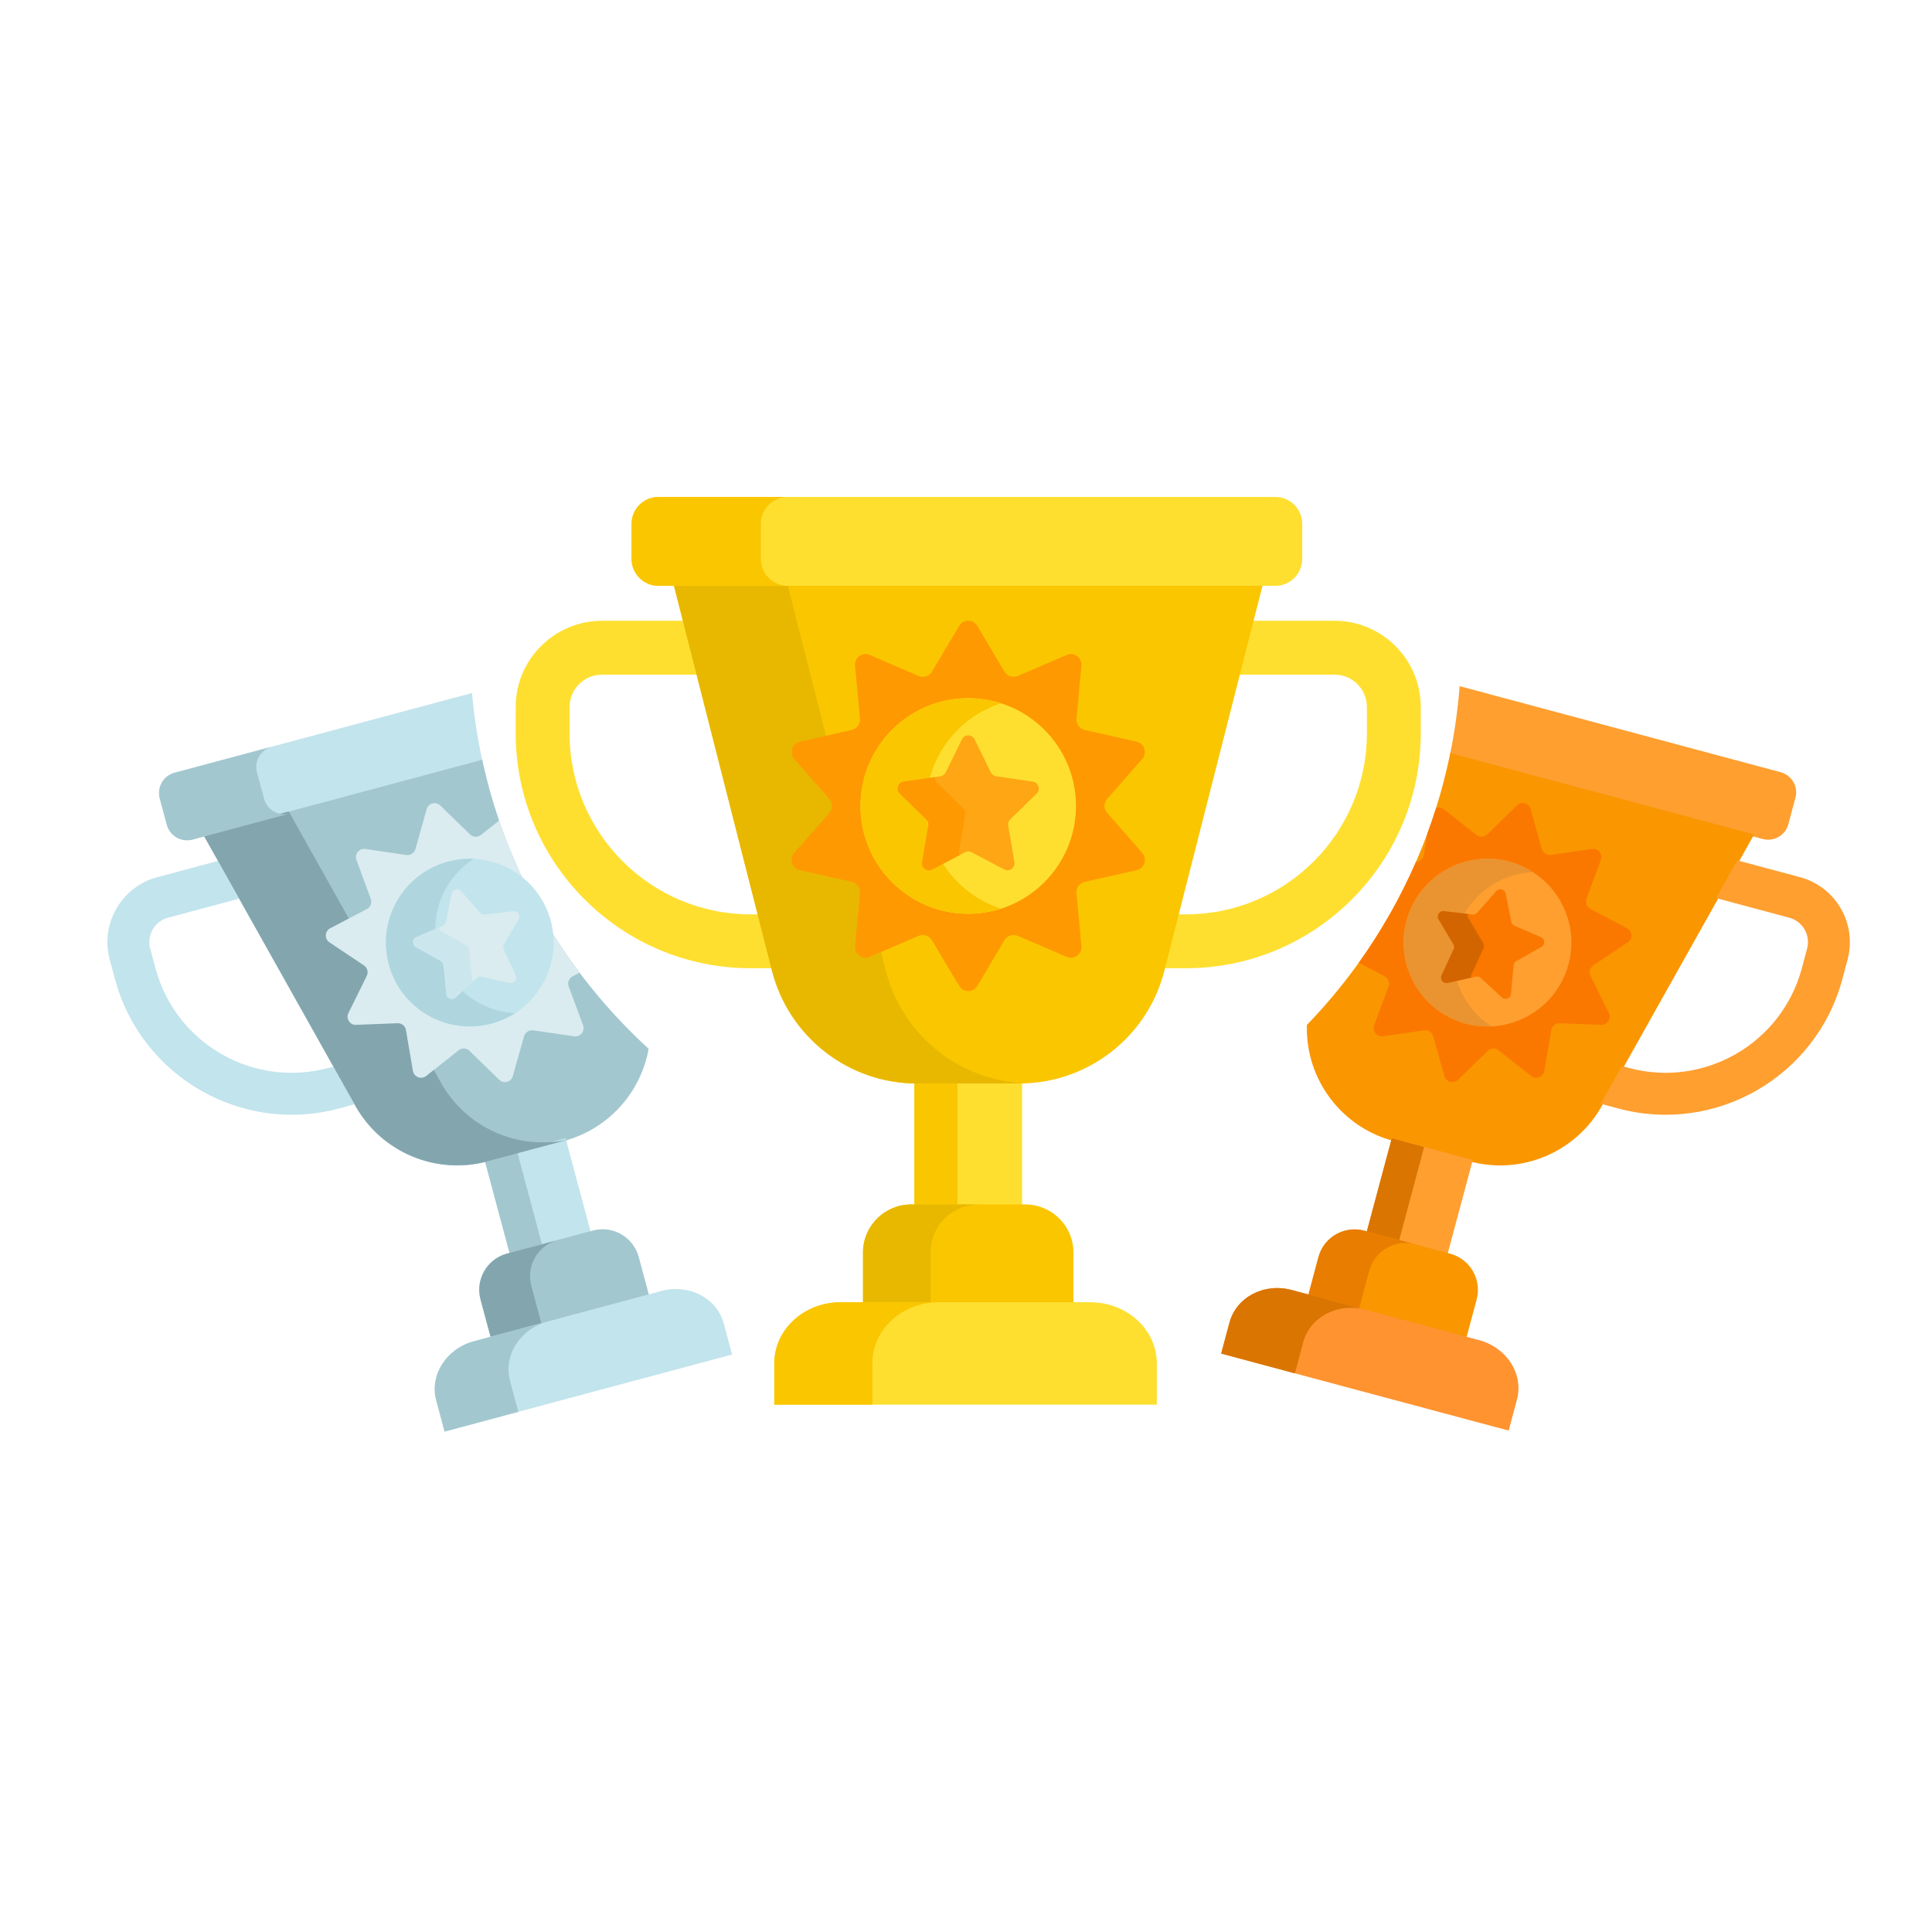 <svg width="26" height="26" viewBox="0 0 26 26" fill="none" xmlns="http://www.w3.org/2000/svg">
<path d="M17.959 8.354H16.833L16.648 9.079H17.959C18.2 9.079 18.395 9.274 18.395 9.515V9.869C18.395 11.213 17.303 12.305 15.96 12.305H15.826L15.642 13.03H15.96C17.703 13.03 19.12 11.612 19.12 9.869V9.515C19.121 8.875 18.599 8.354 17.959 8.354Z" fill="#FEDF30"/>
<path d="M10.235 12.305H10.101C8.758 12.305 7.665 11.213 7.665 9.869V9.515C7.665 9.274 7.861 9.079 8.102 9.079H9.413L9.228 8.354H8.102C7.462 8.354 6.94 8.875 6.94 9.515V9.869C6.94 11.612 8.358 13.03 10.101 13.03H10.419L10.235 12.305Z" fill="#FEDF30"/>
<path d="M12.342 14.544C12.33 14.544 12.317 14.543 12.305 14.543V16.245H13.755V14.543C13.742 14.543 13.73 14.544 13.717 14.544H12.342Z" fill="#FEDF30"/>
<path d="M12.885 14.544H12.342C12.33 14.544 12.317 14.543 12.305 14.543V16.245H12.885V14.544Z" fill="#FAC600"/>
<path d="M9.061 7.848L10.389 13.063C10.617 13.956 11.421 14.581 12.342 14.581H13.717C14.639 14.581 15.443 13.956 15.67 13.063L16.999 7.848H9.061Z" fill="#FAC600"/>
<path d="M11.921 13.063L10.593 7.848H9.061L10.389 13.063C10.617 13.956 11.421 14.581 12.342 14.581H13.717C13.743 14.581 13.77 14.58 13.796 14.579C12.908 14.544 12.143 13.93 11.921 13.063Z" fill="#E8B800"/>
<path d="M13.152 8.423L13.518 9.039C13.555 9.1 13.631 9.125 13.696 9.097L14.355 8.814C14.454 8.771 14.562 8.85 14.553 8.957L14.487 9.671C14.48 9.742 14.527 9.807 14.597 9.823L15.296 9.981C15.401 10.005 15.443 10.132 15.372 10.213L14.899 10.752C14.852 10.806 14.852 10.886 14.899 10.939L15.372 11.478C15.443 11.559 15.401 11.687 15.296 11.71L14.597 11.868C14.527 11.884 14.48 11.949 14.487 12.02L14.553 12.734C14.562 12.841 14.454 12.92 14.355 12.877L13.696 12.594C13.631 12.566 13.555 12.591 13.518 12.652L13.152 13.268C13.097 13.361 12.963 13.361 12.908 13.268L12.541 12.652C12.505 12.591 12.428 12.566 12.363 12.594L11.704 12.877C11.605 12.92 11.497 12.841 11.507 12.734L11.573 12.02C11.579 11.949 11.532 11.884 11.463 11.868L10.763 11.71C10.658 11.687 10.617 11.559 10.688 11.478L11.161 10.939C11.208 10.886 11.208 10.806 11.161 10.752L10.688 10.213C10.617 10.132 10.658 10.005 10.763 9.981L11.463 9.823C11.532 9.807 11.579 9.742 11.573 9.671L11.507 8.957C11.497 8.85 11.605 8.771 11.704 8.814L12.363 9.097C12.428 9.125 12.505 9.101 12.541 9.039L12.908 8.423C12.963 8.33 13.097 8.33 13.152 8.423Z" fill="#FE9901"/>
<path d="M14.446 17.546V16.856C14.446 16.499 14.156 16.209 13.799 16.209H12.262C11.904 16.209 11.614 16.499 11.614 16.856V17.546H14.446Z" fill="#FAC600"/>
<path d="M12.523 17.546V16.856C12.523 16.499 12.812 16.209 13.17 16.209H12.262C11.904 16.209 11.614 16.499 11.614 16.856V17.546H12.523Z" fill="#E8B800"/>
<path d="M10.42 18.903H10.675H15.312H15.568C15.568 18.83 15.568 18.776 15.568 18.698V18.347C15.568 17.893 15.167 17.525 14.673 17.525H11.314C10.82 17.525 10.42 17.893 10.42 18.347V18.698C10.42 18.758 10.42 18.812 10.42 18.903Z" fill="#FEDF30"/>
<path d="M10.42 18.903H10.674H11.74V18.347C11.74 17.893 12.139 17.525 12.631 17.525H11.311C10.819 17.525 10.42 17.893 10.42 18.347V18.698C10.42 18.776 10.42 18.812 10.42 18.903Z" fill="#FAC600"/>
<path d="M13.03 12.297C13.831 12.297 14.48 11.647 14.48 10.847C14.48 10.046 13.831 9.396 13.03 9.396C12.229 9.396 11.58 10.046 11.58 10.847C11.58 11.647 12.229 12.297 13.03 12.297Z" fill="#FEDF30"/>
<path d="M12.464 10.847C12.464 10.2 12.888 9.652 13.472 9.465C13.333 9.421 13.184 9.396 13.03 9.396C12.229 9.396 11.58 10.046 11.58 10.847C11.58 11.647 12.229 12.297 13.03 12.297C13.184 12.297 13.333 12.272 13.472 12.228C12.888 12.041 12.464 11.493 12.464 10.847Z" fill="#FAC600"/>
<path d="M13.115 9.949L13.335 10.396C13.349 10.423 13.376 10.443 13.406 10.447L13.899 10.519C13.976 10.53 14.007 10.625 13.951 10.68L13.595 11.027C13.573 11.049 13.562 11.08 13.568 11.111L13.652 11.601C13.665 11.678 13.584 11.737 13.515 11.701L13.074 11.469C13.047 11.454 13.014 11.454 12.987 11.469L12.546 11.701C12.477 11.737 12.396 11.678 12.409 11.601L12.493 11.111C12.499 11.08 12.488 11.049 12.466 11.027L12.11 10.68C12.054 10.625 12.085 10.53 12.162 10.519L12.655 10.447C12.685 10.443 12.712 10.423 12.726 10.396L12.946 9.949C12.98 9.879 13.08 9.879 13.115 9.949Z" fill="#FEA613"/>
<path d="M12.905 11.452L12.99 10.961C12.995 10.93 12.985 10.899 12.963 10.878L12.606 10.53C12.585 10.51 12.576 10.484 12.578 10.459L12.162 10.519C12.085 10.531 12.054 10.626 12.11 10.68L12.466 11.028C12.488 11.049 12.498 11.081 12.493 11.111L12.409 11.602C12.396 11.679 12.477 11.738 12.546 11.701L12.913 11.508C12.905 11.492 12.902 11.472 12.905 11.452Z" fill="#FE9901"/>
<path d="M17.163 7.884H8.862C8.661 7.884 8.499 7.721 8.499 7.521V7.05C8.499 6.85 8.661 6.688 8.862 6.688H17.163C17.363 6.688 17.525 6.85 17.525 7.05V7.521C17.525 7.721 17.363 7.884 17.163 7.884Z" fill="#FEDF30"/>
<path d="M10.239 7.521V7.05C10.239 6.85 10.401 6.688 10.602 6.688H8.862C8.661 6.688 8.499 6.85 8.499 7.05V7.521C8.499 7.721 8.661 7.884 8.862 7.884H10.602C10.401 7.884 10.239 7.721 10.239 7.521Z" fill="#FAC600"/>
<path fill-rule="evenodd" clip-rule="evenodd" d="M19.643 9.234C19.619 9.55 19.575 9.86 19.512 10.163L23.722 11.291C23.872 11.331 24.027 11.242 24.067 11.091L24.162 10.737C24.203 10.587 24.113 10.432 23.963 10.392L19.643 9.234Z" fill="#FE9F30"/>
<path fill-rule="evenodd" clip-rule="evenodd" d="M17.587 13.794L17.587 13.819C17.578 14.536 18.057 15.168 18.75 15.354L19.783 15.63C20.476 15.816 21.206 15.508 21.557 14.883L23.606 11.23L19.517 10.135C19.231 11.54 18.547 12.801 17.587 13.794Z" fill="#FA9600"/>
<path fill-rule="evenodd" clip-rule="evenodd" d="M6.352 9.326L2.35 10.399C2.199 10.439 2.11 10.594 2.15 10.744L2.245 11.098C2.286 11.249 2.44 11.338 2.591 11.298L6.495 10.252C6.428 9.95 6.38 9.641 6.352 9.326Z" fill="#C2E4EC"/>
<path d="M24.225 11.805L23.378 11.578L23.094 12.086L24.079 12.35C24.26 12.398 24.368 12.585 24.319 12.766L24.248 13.032C23.977 14.042 22.936 14.643 21.926 14.373L21.826 14.346L21.541 14.854L21.78 14.918C23.09 15.269 24.442 14.489 24.793 13.178L24.864 12.912C24.993 12.431 24.706 11.934 24.225 11.805Z" fill="#FE9F30"/>
<path d="M18.758 15.326C18.748 15.324 18.739 15.321 18.73 15.318L18.387 16.598L19.477 16.89L19.82 15.61C19.81 15.608 19.8 15.606 19.791 15.603L18.758 15.326Z" fill="#FE9F30"/>
<path d="M19.165 15.436L18.758 15.326C18.748 15.324 18.739 15.321 18.73 15.318L18.387 16.598L18.823 16.715L19.165 15.436Z" fill="#D97500"/>
<path d="M19.733 18.007L19.872 17.489C19.944 17.22 19.785 16.944 19.516 16.872L18.36 16.562C18.091 16.49 17.815 16.65 17.743 16.918L17.605 17.436L19.733 18.007Z" fill="#FA9600"/>
<path d="M18.287 17.619L18.426 17.102C18.498 16.833 18.774 16.673 19.043 16.745L18.36 16.562C18.091 16.49 17.815 16.65 17.743 16.918L17.605 17.436L18.287 17.619Z" fill="#E87D00"/>
<path d="M16.434 18.215L16.625 18.267L20.111 19.201L20.303 19.252C20.317 19.198 20.328 19.157 20.344 19.098L20.415 18.834C20.506 18.493 20.279 18.136 19.908 18.036L17.383 17.36C17.012 17.26 16.637 17.456 16.546 17.798L16.475 18.062C16.463 18.106 16.452 18.147 16.434 18.215Z" fill="#FE9330"/>
<path d="M16.434 18.216L16.625 18.267L17.426 18.482L17.538 18.064C17.629 17.723 18.003 17.526 18.373 17.625L17.381 17.36C17.011 17.261 16.637 17.457 16.546 17.798L16.475 18.062C16.456 18.131 16.454 18.139 16.434 18.216Z" fill="#D97500"/>
<path fill-rule="evenodd" clip-rule="evenodd" d="M6.49 10.225L2.734 11.231L4.783 14.883C5.134 15.509 5.865 15.816 6.557 15.631L7.591 15.354C8.187 15.194 8.624 14.704 8.729 14.114C7.619 13.099 6.819 11.749 6.49 10.225Z" fill="#A2C7CF"/>
<path d="M4.514 14.346L4.414 14.373C3.404 14.643 2.363 14.042 2.093 13.032L2.021 12.766C1.973 12.585 2.08 12.398 2.262 12.35L3.247 12.086L2.962 11.578L2.116 11.805C1.634 11.934 1.347 12.431 1.476 12.912L1.548 13.178C1.899 14.488 3.25 15.269 4.56 14.918L4.799 14.854L4.514 14.346Z" fill="#C2E4EC"/>
<path d="M6.55 15.601C6.54 15.604 6.531 15.606 6.521 15.608L6.864 16.888L7.954 16.596L7.611 15.316C7.602 15.319 7.593 15.322 7.583 15.325L6.55 15.601Z" fill="#C2E4EC"/>
<path d="M6.958 15.492L6.55 15.601C6.54 15.604 6.531 15.606 6.521 15.608L6.864 16.888L7.3 16.771L6.958 15.492Z" fill="#A2C7CF"/>
<path d="M5.935 14.572L3.886 10.92L2.734 11.229L4.783 14.881C5.134 15.506 5.865 15.814 6.557 15.629L7.591 15.352C7.611 15.346 7.63 15.341 7.65 15.335C6.975 15.488 6.276 15.18 5.935 14.572Z" fill="#83A6AE"/>
<path d="M8.735 17.434L8.596 16.916C8.524 16.648 8.248 16.488 7.979 16.56L6.824 16.87C6.555 16.942 6.395 17.218 6.467 17.487L6.606 18.005L8.735 17.434Z" fill="#A2C7CF"/>
<path d="M7.289 17.823L7.15 17.305C7.078 17.036 7.238 16.759 7.507 16.688L6.824 16.87C6.555 16.942 6.395 17.219 6.467 17.488L6.606 18.006L7.289 17.823Z" fill="#83A6AE"/>
<path fill-rule="evenodd" clip-rule="evenodd" d="M18.286 12.956L18.634 13.139C18.683 13.165 18.706 13.223 18.686 13.275L18.493 13.798C18.464 13.877 18.53 13.958 18.613 13.946L19.165 13.866C19.22 13.857 19.272 13.892 19.287 13.945L19.439 14.482C19.461 14.563 19.562 14.59 19.622 14.531L20.021 14.142C20.061 14.103 20.123 14.1 20.167 14.134L20.605 14.48C20.671 14.532 20.768 14.494 20.782 14.412L20.877 13.862C20.886 13.807 20.935 13.768 20.99 13.77L21.548 13.792C21.631 13.795 21.688 13.708 21.651 13.633L21.404 13.132C21.38 13.083 21.396 13.022 21.442 12.992L21.906 12.682C21.976 12.635 21.97 12.531 21.896 12.492L21.402 12.232C21.353 12.207 21.331 12.148 21.35 12.096L21.543 11.573C21.572 11.494 21.507 11.413 21.424 11.425L20.872 11.505C20.817 11.513 20.764 11.479 20.749 11.426L20.598 10.889C20.575 10.808 20.474 10.781 20.414 10.84L20.015 11.229C19.975 11.268 19.913 11.271 19.869 11.237L19.431 10.891C19.399 10.866 19.36 10.862 19.326 10.874C19.29 10.988 19.252 11.102 19.21 11.214L19.16 11.509C19.151 11.561 19.106 11.599 19.055 11.601C18.846 12.081 18.587 12.535 18.286 12.956Z" fill="#FA7800"/>
<path fill-rule="evenodd" clip-rule="evenodd" d="M6.717 11.043L6.471 11.237C6.427 11.271 6.365 11.268 6.325 11.229L5.925 10.84C5.865 10.781 5.765 10.809 5.742 10.889L5.591 11.426C5.576 11.48 5.523 11.514 5.468 11.506L4.916 11.425C4.833 11.413 4.768 11.494 4.797 11.573L4.99 12.097C5.009 12.149 4.987 12.207 4.938 12.233L4.444 12.492C4.37 12.531 4.364 12.635 4.434 12.682L4.898 12.992C4.944 13.023 4.96 13.083 4.936 13.133L4.689 13.633C4.652 13.708 4.708 13.796 4.792 13.792L5.35 13.77C5.405 13.768 5.454 13.807 5.463 13.862L5.557 14.412C5.572 14.494 5.669 14.532 5.735 14.48L6.173 14.134C6.216 14.1 6.279 14.103 6.318 14.142L6.718 14.531C6.778 14.59 6.879 14.563 6.901 14.482L7.053 13.945C7.068 13.892 7.12 13.858 7.175 13.866L7.727 13.946C7.81 13.958 7.876 13.877 7.847 13.798L7.653 13.275C7.634 13.223 7.657 13.165 7.706 13.139L7.799 13.09C7.338 12.475 6.97 11.786 6.717 11.043Z" fill="#DAECF0"/>
<path d="M19.726 13.775C20.328 13.937 20.947 13.579 21.108 12.977C21.27 12.375 20.912 11.757 20.31 11.595C19.708 11.434 19.09 11.791 18.928 12.393C18.767 12.995 19.124 13.614 19.726 13.775Z" fill="#FE9F30"/>
<path d="M19.593 12.571C19.723 12.085 20.152 11.759 20.629 11.736C20.533 11.675 20.426 11.626 20.31 11.595C19.708 11.434 19.09 11.791 18.928 12.393C18.767 12.995 19.124 13.614 19.726 13.775C19.842 13.806 19.959 13.818 20.072 13.812C19.671 13.554 19.463 13.057 19.593 12.571Z" fill="#E99431"/>
<path d="M20.263 12.026L20.339 12.406C20.343 12.43 20.36 12.45 20.382 12.459L20.738 12.612C20.793 12.636 20.797 12.714 20.744 12.743L20.407 12.933C20.386 12.945 20.372 12.966 20.369 12.99L20.334 13.376C20.328 13.437 20.256 13.464 20.211 13.423L19.926 13.16C19.909 13.144 19.884 13.137 19.86 13.143L19.482 13.228C19.423 13.241 19.374 13.181 19.399 13.126L19.562 12.774C19.572 12.752 19.57 12.726 19.558 12.706L19.36 12.373C19.329 12.32 19.371 12.255 19.432 12.262L19.817 12.308C19.841 12.31 19.864 12.301 19.88 12.283L20.136 11.992C20.176 11.946 20.251 11.966 20.263 12.026Z" fill="#FA7800"/>
<path d="M19.803 13.113L19.965 12.761C19.975 12.739 19.974 12.713 19.961 12.693L19.764 12.36C19.752 12.34 19.75 12.319 19.756 12.3L19.432 12.262C19.371 12.255 19.329 12.32 19.36 12.373L19.558 12.706C19.57 12.726 19.572 12.752 19.562 12.774L19.4 13.126C19.374 13.181 19.423 13.241 19.482 13.228L19.797 13.157C19.795 13.143 19.796 13.128 19.803 13.113Z" fill="#D26500"/>
<path d="M5.983 19.266L6.174 19.214L9.66 18.28L9.852 18.229C9.837 18.174 9.826 18.134 9.811 18.075L9.74 17.811C9.649 17.47 9.274 17.274 8.902 17.373L6.377 18.05C6.006 18.15 5.779 18.507 5.871 18.848L5.942 19.112C5.954 19.157 5.964 19.198 5.983 19.266Z" fill="#C2E4EC"/>
<path d="M5.983 19.266L6.174 19.215L6.975 19L6.863 18.582C6.772 18.241 6.998 17.884 7.368 17.785L6.375 18.051C6.005 18.15 5.779 18.507 5.871 18.848L5.942 19.112C5.957 19.171 5.965 19.198 5.983 19.266Z" fill="#A2C7CF"/>
<path d="M6.614 13.775C7.216 13.614 7.573 12.995 7.412 12.393C7.251 11.791 6.632 11.434 6.03 11.595C5.428 11.757 5.071 12.376 5.232 12.977C5.393 13.579 6.012 13.937 6.614 13.775Z" fill="#C2E4EC"/>
<path d="M5.897 12.799C5.766 12.313 5.974 11.816 6.376 11.558C6.262 11.553 6.146 11.564 6.03 11.595C5.428 11.757 5.071 12.375 5.232 12.977C5.393 13.579 6.012 13.936 6.614 13.775C6.73 13.744 6.837 13.696 6.933 13.634C6.455 13.611 6.027 13.285 5.897 12.799Z" fill="#AFD6DE"/>
<path d="M6.205 11.992L6.46 12.283C6.476 12.301 6.5 12.31 6.524 12.308L6.909 12.262C6.969 12.255 7.012 12.32 6.98 12.373L6.782 12.706C6.77 12.726 6.769 12.752 6.779 12.774L6.941 13.126C6.966 13.181 6.918 13.241 6.858 13.228L6.48 13.143C6.457 13.137 6.432 13.144 6.414 13.16L6.13 13.423C6.085 13.464 6.012 13.437 6.007 13.376L5.971 12.99C5.969 12.966 5.955 12.945 5.934 12.933L5.596 12.743C5.543 12.714 5.547 12.636 5.603 12.612L5.959 12.459C5.981 12.449 5.997 12.43 6.002 12.406L6.078 12.026C6.089 11.966 6.165 11.946 6.205 11.992Z" fill="#DAECF0"/>
<path d="M6.35 13.165L6.314 12.779C6.312 12.755 6.298 12.733 6.277 12.722L5.939 12.532C5.919 12.521 5.907 12.503 5.903 12.484L5.603 12.614C5.547 12.637 5.543 12.715 5.596 12.745L5.934 12.934C5.955 12.946 5.969 12.968 5.971 12.992L6.007 13.377C6.012 13.438 6.085 13.466 6.13 13.425L6.367 13.206C6.358 13.195 6.351 13.181 6.35 13.165Z" fill="#CBE7ED"/>
<path d="M3.553 10.749L3.458 10.394C3.418 10.244 3.507 10.089 3.658 10.049L2.35 10.399C2.199 10.44 2.11 10.594 2.15 10.745L2.245 11.099C2.286 11.249 2.44 11.339 2.591 11.299L3.899 10.948C3.748 10.988 3.593 10.899 3.553 10.749Z" fill="#A2C7CF"/>
</svg>
